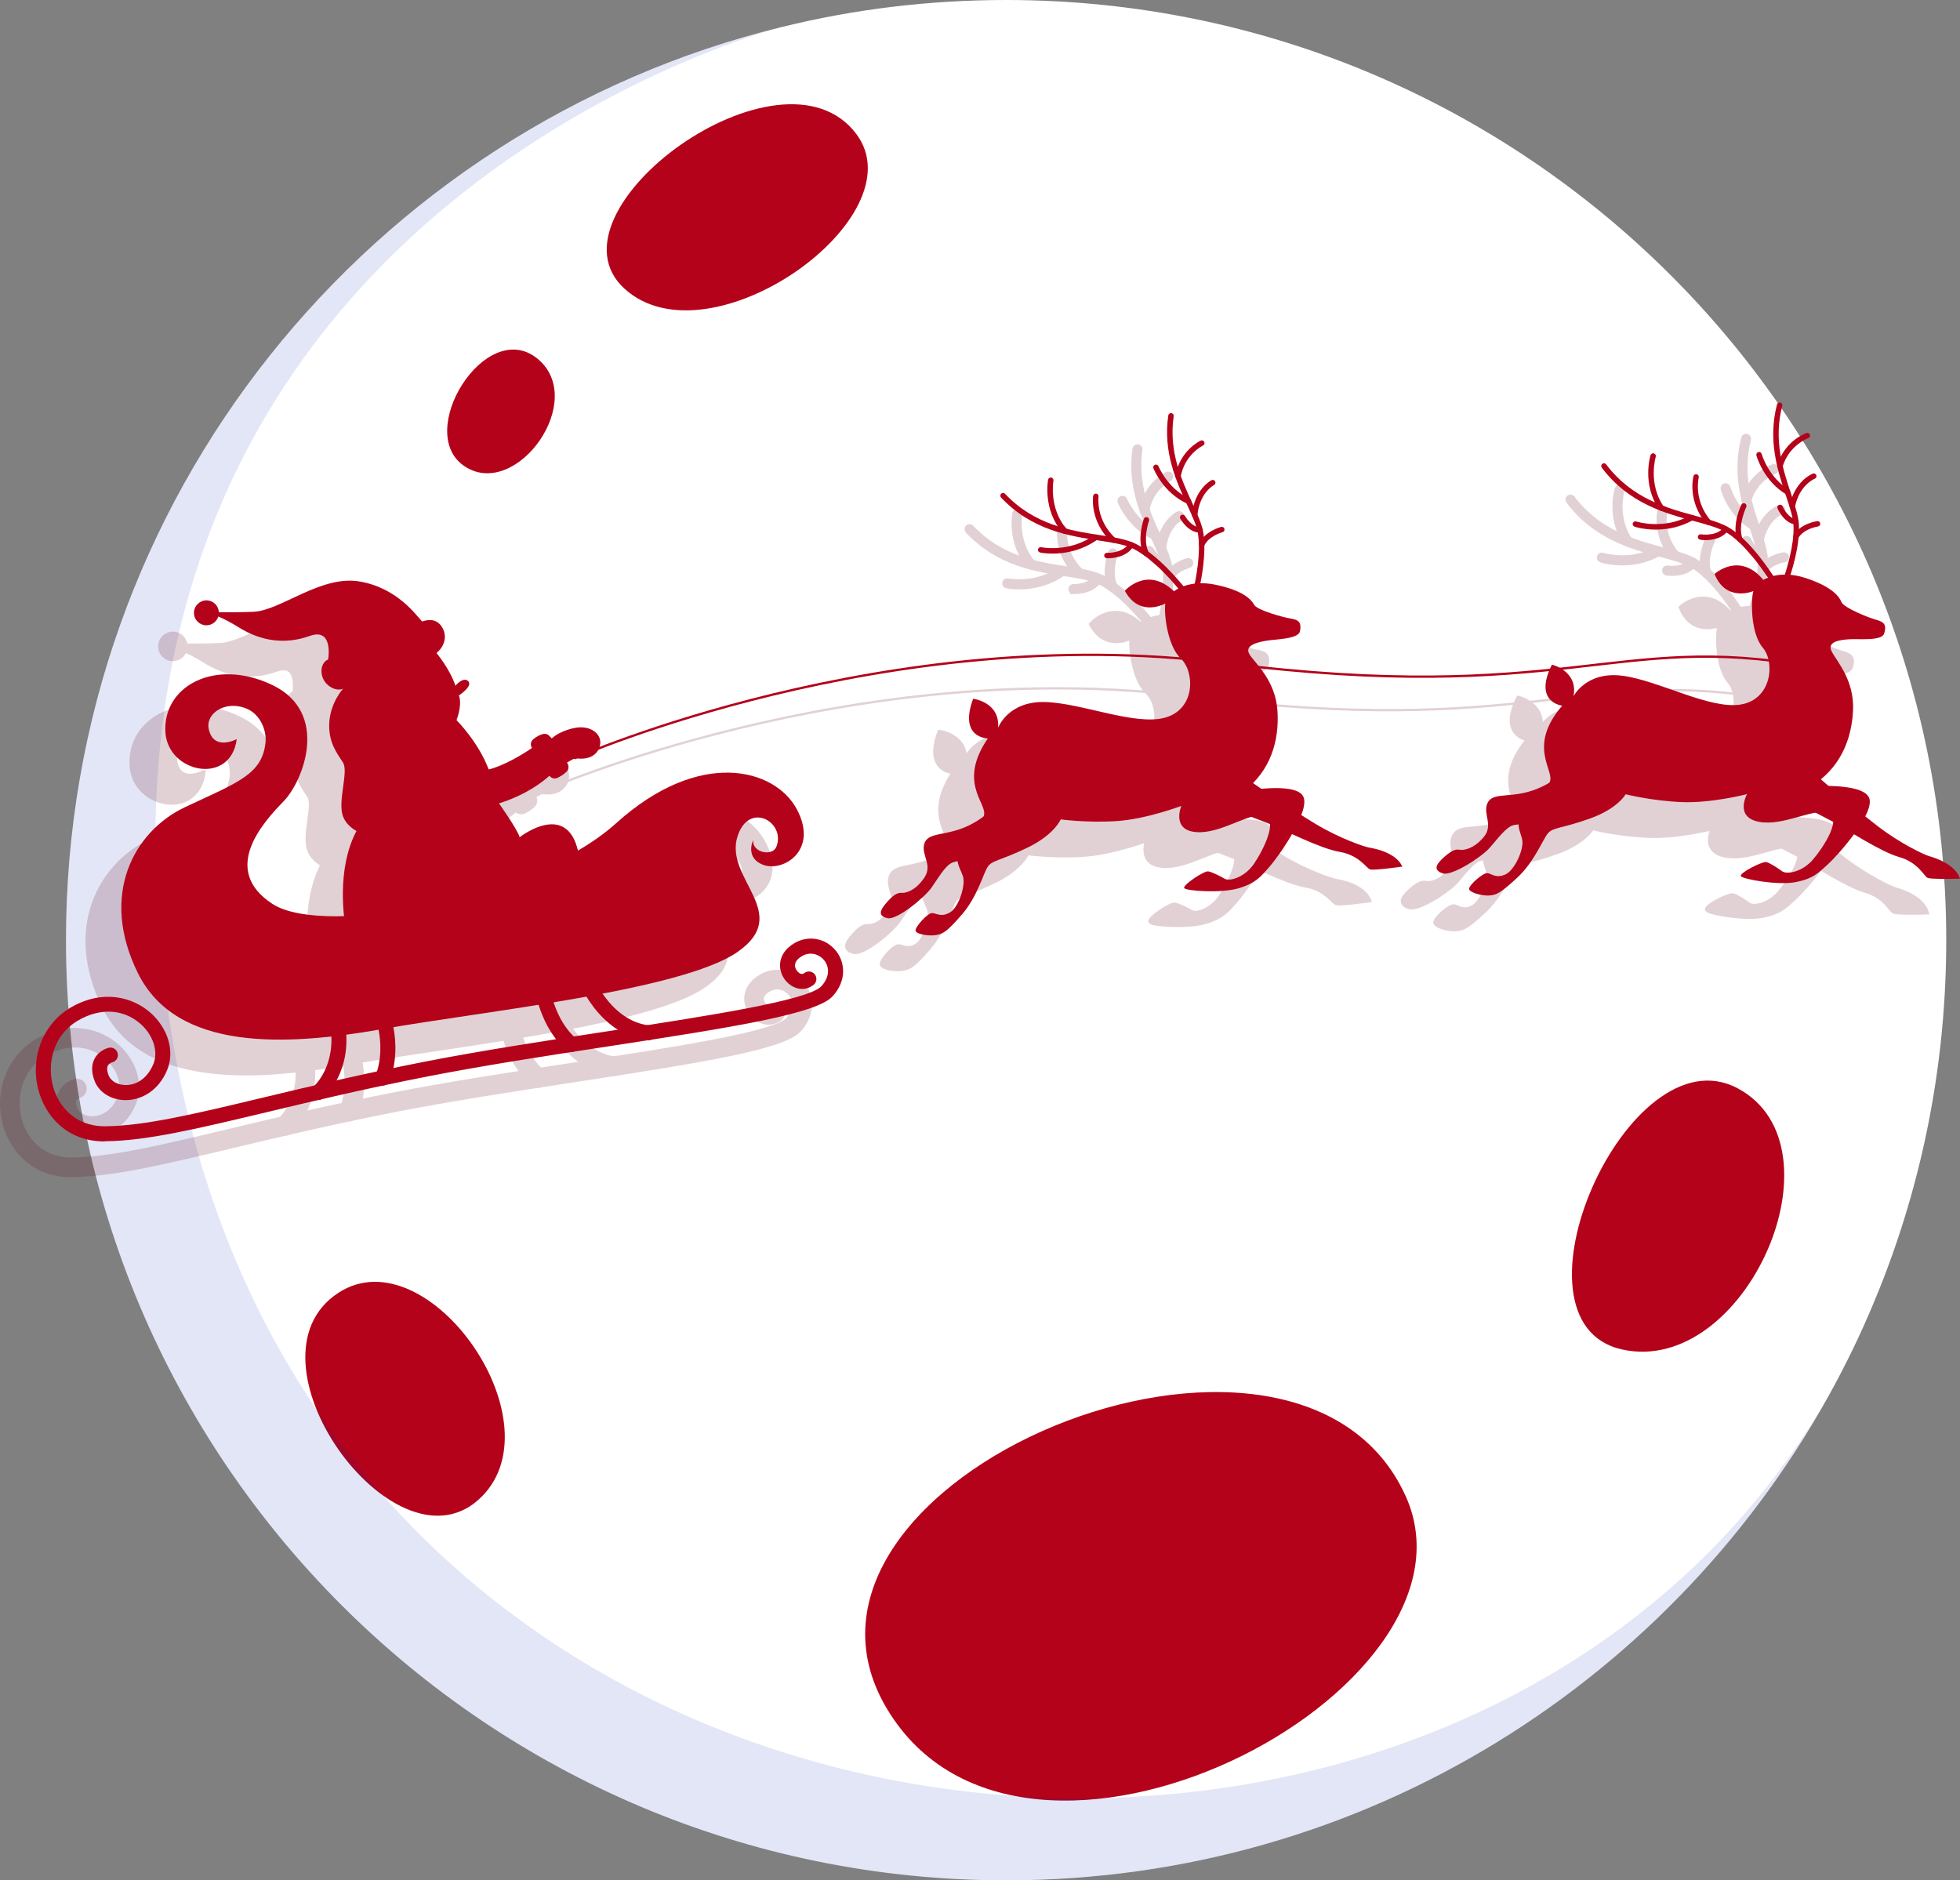 <?xml version="1.0" encoding="UTF-8"?>
<svg id="Layer_2" data-name="Layer 2" xmlns="http://www.w3.org/2000/svg" viewBox="0 0 425.94 408.63">
  <rect x="0" y="0" width="425.94" height="408.63" fill="#808080" stroke="none"/>
  <defs>
    <style>
      .cls-1 {
        opacity: .18;
      }

      .cls-2 {
        fill: #fff;
      }

      .cls-3 {
        fill: #0020ad;
        opacity: .11;
      }

      .cls-4 {
        fill: #b4021a;
      }

      .cls-5 {
        fill: #5c0010;
      }

      .cls-5, .cls-6 {
        stroke: #5c0010;
      }

      .cls-5, .cls-6, .cls-7 {
        stroke-miterlimit: 10;
      }

      .cls-6, .cls-7 {
        fill: none;
        stroke-linecap: round;
        stroke-width: .5px;
      }

      .cls-7 {
        stroke: #b4021a;
      }
    </style>
  </defs>
  <g id="Layer_1-2" data-name="Layer 1">
    <g>
      <g>
        <g>
          <path class="cls-2" d="M422.95,204.32c0,25.91-4.82,50.69-13.62,73.49-.02,.05-.05,.11-.07,.18-.35,.86-.69,1.73-1.04,2.62-.04,.11-.07,.2-.13,.31-2.66,6.63-5.68,13.07-9.01,19.32-.05,.09-.11,.2-.16,.31-34.41,64.33-102.24,108.08-180.27,108.08-112.83,0-204.31-91.47-204.31-204.31C14.33,108.28,80.61,27.71,169.92,5.86l.22-.05c15.55-3.81,31.79-5.81,48.5-5.81,112.83,0,204.31,91.47,204.31,204.32Z"/>
          <g>
            <path class="cls-4" d="M305.49,325.17c19.13,42.42-83.07,95.78-112.74,46.18-29.67-49.6,88.98-98.89,112.74-46.18Z"/>
            <path class="cls-4" d="M377.6,236.5c23.81,12.67,1.69,62.68-25.09,56.77-26.78-5.91,1.29-69.44,25.09-56.77Z"/>
            <path class="cls-4" d="M186.13,29.17c13.47,18.1-31.92,50.38-50.4,33.58-18.48-16.8,34.16-55.4,50.4-33.58Z"/>
            <path class="cls-4" d="M73.5,280.98c19.56-12.84,48.8,28.95,30.32,45.08-18.48,16.13-52.23-30.69-30.32-45.08Z"/>
            <path class="cls-4" d="M116.7,77.87c11.2,8.96-4.43,30.8-15.65,23.52-11.23-7.28,4.45-32.48,15.65-23.52Z"/>
          </g>
        </g>
        <path class="cls-3" d="M398.91,300.55c-34.41,64.33-102.24,108.08-180.27,108.08-112.83,0-204.31-91.47-204.31-204.31C14.33,108.28,80.61,27.71,169.92,5.86,163.2,7.65,6.27,51.07,37.99,228.76c5.37,30.1,16.17,55.95,30.83,77.62,4.48,6.59,9.29,12.8,14.42,18.61,35.49,40.18,85.99,61.83,137.18,65.29,6.79,.46,13.6,.6,20.37,.42,64.04-1.73,126.14-31.97,158.13-90.15Z"/>
      </g>
      <g>
        <g class="cls-1">
          <g>
            <path class="cls-5" d="M247.85,135.78s3.11-2.67,9.06-1.42c5.95,1.24,7.73,3.2,8.35,4.35,.62,1.16,6.31,2.75,8.09,3.02,1.78,.27,2.22,1.07,1.87,2.75-.36,1.69-5.15,1.69-7.29,2.04-2.13,.36-4.89,1.07-3.64,3.02,1.24,1.96,5.6,5.6,6.04,12.17,.44,6.58-1.51,13.06-7.29,17.51,0,0,10.84-2.04,12.8,.98,1.96,3.02-5.33,13.29-7.2,15.4-1.87,2.11-2.87,3.53-6.63,4.69-3.76,1.16-11.5,.62-11.94,0-.44-.62,4.35-3.82,5.24-3.64,.89,.18,2.49,.98,3.55,1.6,1.07,.62,4.35-.27,6.4-3.29,2.04-3.02,5.33-9.6,2.13-10.4-3.2-.8-9.33,4-14.75,3.55-5.42-.44-3.2-5.69-3.2-5.69,0,0-7.46,2.84-13.95,3.29-6.49,.44-12.26-.36-12.26-.36,0,0-1.33,3.29-7.2,6.13-5.87,2.84-7.64,2.72-8.62,4.11s-2.22,6.46-5.6,10.37c-3.38,3.91-4.18,4.26-5.69,4.53-1.51,.27-4.35-.17-4.44-.97s2.67-3.91,3.64-3.82,2.04,.98,3.91-.18c1.87-1.16,3.38-5.87,2.75-7.82-.62-1.96-2.13-3.38-.36-6.31,1.78-2.93,4.71-4.53,4.98-7.2,.27-2.67-5.6-7.11,.8-16.44,0,0-6.4,0-3.2-8.62,0,0,5.87,.71,5.42,6.31,0,0,2.13-5.78,10.13-5.6s19.64,5.24,26.22,3.38c6.58-1.87,6.4-9.95,3.38-12.8-3.02-2.84-3.73-10.13-3.38-12,0,0-5.6,3.2-8.8-2.75,0,0,4.8-5.51,10.66,.09Z"/>
            <path class="cls-5" d="M262.69,175.73c0,.27,10.56,7.38,15.84,10.56,5.28,3.19,10.65,5.01,11.75,5.19,1.09,.18,5.83,1.06,7.19,4.13,0,0-6.19,.88-7.01,.61-.82-.27-2.37-3.1-6.65-3.82-4.28-.73-12.23-4.85-15.08-6.02-2.85-1.17-10.68-3.9-12.32-5.54-1.64-1.64,6.28-5.1,6.28-5.1Z"/>
            <path class="cls-5" d="M208.7,182.65s-2.28,2.82-6.65,4.55c-4.37,1.73-7.74,1-8.47,3.46-.73,2.46,1.91,4.55,0,7.37-1.91,2.82-3.96,3.29-4.71,3.28s-1.49-.11-3.3,1.91c-1.82,2.02-2,3.11,0,3.6,2,.49,8.01-4.42,9.56-6.61s3-4.83,4.55-5.47c1.55-.64,9.01-1.18,14.66-6.19,5.65-5.01-5.65-5.92-5.65-5.92Z"/>
            <g>
              <g>
                <path class="cls-5" d="M250.8,137.24c-.06,0-.12,0-.17-.03-.22-.07-.28-.14-.98-.99-1.63-1.98-5.94-7.24-10.53-9.63-1.83-.96-4.49-1.37-7.57-1.84-6.5-1-14.6-2.25-21.28-9.34-.22-.24-.21-.61,.02-.84,.24-.22,.61-.21,.84,.02,6.4,6.79,14.27,8.01,20.6,8.98,3.18,.49,5.93,.92,7.94,1.96,4.8,2.5,9.23,7.9,10.89,9.93,.24,.3,.49,.6,.58,.69,.2,.14,.3,.41,.22,.65-.08,.25-.31,.42-.56,.42Z"/>
                <path class="cls-5" d="M221.47,127.59c-1.58,0-2.62-.21-2.72-.24-.32-.07-.52-.38-.45-.7,.07-.32,.38-.52,.7-.45,.06,.01,6.12,1.25,11.55-2.63,.27-.19,.64-.13,.82,.14,.19,.27,.13,.63-.14,.82-3.57,2.54-7.31,3.06-9.76,3.06Z"/>
                <path class="cls-5" d="M224.12,123.3c-.17,0-.33-.07-.45-.2-4.36-5.05-3.23-11.31-3.18-11.57,.06-.32,.37-.53,.69-.47,.32,.06,.53,.37,.47,.69-.01,.06-1.07,5.97,2.91,10.58,.21,.25,.19,.62-.06,.83-.11,.1-.25,.14-.39,.14Z"/>
                <path class="cls-5" d="M234.66,125.25c-.15,0-.29-.05-.4-.16-4.76-4.48-4.02-9.82-3.99-10.04,.05-.32,.35-.54,.67-.5,.32,.05,.54,.35,.5,.67,0,.05-.67,4.97,3.63,9.01,.24,.22,.25,.6,.03,.84-.12,.12-.27,.19-.43,.19Z"/>
                <path class="cls-5" d="M241.81,128.18c-.22,0-.43-.12-.53-.33-1.6-3.22-.05-7.61,.02-7.8,.11-.31,.45-.47,.76-.35,.31,.11,.47,.45,.36,.76-.02,.04-1.45,4.1-.07,6.87,.15,.29,.03,.65-.27,.79-.08,.04-.17,.06-.26,.06Z"/>
                <path class="cls-5" d="M233.51,128.6c-.16,0-.26,0-.28,0-.33-.02-.57-.3-.55-.62,.02-.33,.28-.57,.62-.56,.03,0,3.39,.16,4.74-2.04,.17-.28,.53-.37,.81-.19,.28,.17,.36,.53,.19,.81-1.48,2.41-4.58,2.61-5.54,2.61Z"/>
              </g>
              <g>
                <path class="cls-5" d="M252.56,136.78c-.25,0-.48-.16-.56-.41-.06-.19-.04-.28,.14-1.16,.43-2.06,1.59-7.53,.93-11.9-.26-1.75-1.23-3.84-2.34-6.26-2.36-5.12-5.29-11.48-4.12-19.49,.05-.32,.34-.55,.67-.5,.32,.05,.55,.35,.5,.67-1.12,7.66,1.73,13.85,4.02,18.83,1.15,2.5,2.15,4.67,2.44,6.58,.69,4.58-.49,10.2-.94,12.32-.08,.36-.13,.61-.15,.72,0,.26-.16,.5-.41,.58-.06,.02-.12,.03-.18,.03Z"/>
                <path class="cls-5" d="M250.99,116.81c-.08,0-.16-.02-.24-.05-5.18-2.32-7.29-7.48-7.37-7.7-.12-.3,.03-.65,.33-.77,.3-.12,.65,.03,.77,.33,.02,.05,2.03,4.93,6.76,7.06,.3,.13,.43,.48,.3,.78-.1,.22-.31,.35-.54,.35Z"/>
                <path class="cls-5" d="M248.71,111.35s-.07,0-.11-.01c-.32-.06-.53-.37-.47-.69,1.03-5.48,5.33-7.54,5.51-7.62,.29-.14,.64,0,.78,.28,.14,.29,.01,.65-.28,.79-.04,.02-3.94,1.91-4.85,6.77-.05,.28-.3,.48-.58,.48Z"/>
                <path class="cls-5" d="M252.34,119.79s-.04,0-.05,0c-.33-.03-.56-.32-.54-.64,.5-5.5,4.08-7.43,4.23-7.51,.29-.15,.65-.04,.8,.25,.15,.29,.04,.64-.25,.8-.14,.07-3.16,1.75-3.6,6.57-.03,.31-.29,.54-.59,.54Z"/>
                <path class="cls-5" d="M253.85,126.24c-.08,0-.16-.02-.24-.05-.3-.13-.43-.48-.29-.78,1.22-2.68,4.61-3.58,4.76-3.62,.32-.08,.64,.11,.72,.43,.08,.32-.11,.64-.42,.72-.03,0-3,.8-3.98,2.96-.1,.22-.31,.35-.54,.35Z"/>
                <path class="cls-5" d="M253.46,123.04c-2.51,0-4.18-2.91-4.25-3.03-.16-.28-.06-.64,.23-.8,.28-.16,.64-.06,.8,.22,.01,.02,1.4,2.43,3.22,2.43h.04c.32,0,.59,.26,.59,.58,0,.33-.26,.59-.58,.6-.02,0-.03,0-.05,0Z"/>
              </g>
            </g>
          </g>
          <g>
            <path class="cls-5" d="M375.92,133.31s3.38-2.31,9.17-.42c5.78,1.89,7.33,4.03,7.82,5.25,.49,1.22,5.97,3.43,7.71,3.89,1.74,.46,2.09,1.3,1.55,2.94-.54,1.64-5.31,1.11-7.47,1.23-2.16,.12-4.98,.52-3.95,2.6,1.02,2.08,4.95,6.18,4.67,12.77-.28,6.59-2.94,12.82-9.17,16.6,0,0,11-.84,12.61,2.38,1.61,3.22-6.76,12.62-8.85,14.51-2.09,1.89-3.24,3.19-7.11,3.93-3.87,.73-11.49-.65-11.87-1.31s4.75-3.32,5.61-3.04c.86,.27,2.37,1.25,3.36,1.98,.99,.74,4.36,.21,6.72-2.56s6.36-8.95,3.26-10.1c-3.09-1.15-9.71,2.95-15.05,1.91-5.34-1.04-2.55-6.01-2.55-6.01,0,0-7.73,2.01-14.23,1.73-6.5-.27-12.15-1.7-12.15-1.7,0,0-1.69,3.12-7.83,5.3-6.14,2.18-7.89,1.86-9.02,3.14-1.13,1.28-2.92,6.18-6.71,9.69-3.79,3.51-4.62,3.77-6.15,3.87-1.53,.1-4.31-.65-4.31-1.46s3.08-3.59,4.04-3.4c.96,.2,1.92,1.2,3.91,.25,1.98-.94,4-5.46,3.6-7.47-.4-2.01-1.75-3.59,.34-6.31,2.09-2.72,5.18-3.99,5.74-6.61,.56-2.62-4.78-7.68,2.6-16.25,0,0-6.36-.7-2.23-8.92,0,0,5.75,1.35,4.69,6.87,0,0,2.76-5.51,10.69-4.45,7.93,1.06,18.94,7.37,25.68,6.24,6.74-1.13,7.45-9.19,4.76-12.35s-2.59-10.48-2.04-12.3c0,0-5.92,2.56-8.44-3.71,0,0,5.38-4.95,10.59,1.26Z"/>
            <path class="cls-5" d="M386.27,174.66c-.03,.27,9.69,8.49,14.58,12.24,4.9,3.75,10.04,6.15,11.1,6.45,1.07,.3,5.68,1.7,6.7,4.89,0,0-6.25,.19-7.04-.17-.78-.36-2.01-3.34-6.19-4.53-4.17-1.19-11.62-6.16-14.33-7.64s-10.19-5.06-11.64-6.86,6.81-4.38,6.81-4.38Z"/>
            <path class="cls-5" d="M331.85,175.59s-2.57,2.55-7.11,3.79c-4.53,1.24-7.8,.14-8.8,2.51-.99,2.36,1.4,4.74-.81,7.33-2.21,2.6-4.29,2.83-5.04,2.74-.75-.09-1.46-.27-3.49,1.53-2.03,1.8-2.33,2.87-.4,3.58,1.94,.71,8.45-3.51,10.23-5.52,1.78-2,3.52-4.47,5.13-4.93s9.09-.18,15.25-4.54c6.16-4.36-4.96-6.5-4.96-6.5Z"/>
            <g>
              <g>
                <path class="cls-5" d="M378.69,135.09c-.06,0-.11-.02-.17-.05-.21-.09-.26-.17-.86-1.09-1.4-2.15-5.11-7.85-9.4-10.73-1.72-1.15-4.32-1.85-7.33-2.67-6.35-1.71-14.26-3.84-20.12-11.63-.2-.26-.14-.63,.12-.83,.26-.2,.63-.14,.83,.12,5.62,7.46,13.31,9.53,19.48,11.2,3.11,.84,5.8,1.56,7.68,2.83,4.49,3.02,8.3,8.87,9.74,11.07,.21,.32,.42,.65,.5,.75,.18,.17,.25,.44,.15,.67-.11,.24-.36,.38-.61,.35Z"/>
                <path class="cls-5" d="M350.6,122.27c-1.57-.17-2.58-.5-2.68-.54-.31-.1-.48-.44-.37-.75,.1-.31,.44-.48,.75-.37,.06,.02,5.94,1.91,11.77-1.34,.29-.16,.65-.06,.8,.23,.16,.29,.06,.64-.23,.8-3.82,2.14-7.6,2.24-10.04,1.97Z"/>
                <path class="cls-5" d="M353.71,118.3c-.16-.02-.32-.11-.42-.25-3.77-5.5-1.96-11.59-1.88-11.85,.1-.31,.43-.48,.74-.39,.31,.1,.49,.43,.39,.74-.02,.06-1.72,5.82,1.73,10.83,.18,.27,.12,.64-.15,.82-.12,.08-.26,.11-.4,.1Z"/>
                <path class="cls-5" d="M363.97,121.4c-.14-.02-.28-.08-.38-.2-4.24-4.98-2.91-10.2-2.86-10.42,.08-.31,.4-.5,.72-.42,.32,.08,.5,.41,.42,.72-.01,.05-1.21,4.86,2.61,9.35,.21,.25,.18,.62-.07,.83-.13,.11-.29,.15-.45,.14Z"/>
                <path class="cls-5" d="M370.76,125.09c-.22-.02-.41-.17-.49-.38-1.24-3.38,.79-7.57,.88-7.75,.14-.29,.5-.41,.79-.27,.29,.14,.41,.5,.27,.79-.02,.04-1.89,3.92-.83,6.82,.11,.31-.04,.65-.35,.76-.09,.03-.18,.04-.27,.03Z"/>
                <path class="cls-5" d="M362.46,124.6c-.16-.02-.26-.03-.28-.04-.32-.06-.54-.36-.48-.68,.05-.32,.34-.53,.68-.48,.03,0,3.35,.54,4.94-1.5,.2-.26,.57-.3,.83-.1,.26,.2,.3,.57,.1,.83-1.74,2.23-4.84,2.09-5.79,1.98Z"/>
              </g>
              <g>
                <path class="cls-5" d="M380.49,134.83c-.25-.03-.46-.21-.51-.47-.04-.2,0-.29,.27-1.14,.66-2,2.41-7.31,2.23-11.72-.07-1.77-.8-3.95-1.64-6.48-1.78-5.34-3.99-12-1.95-19.83,.08-.32,.4-.5,.72-.42,.32,.08,.5,.41,.42,.72-1.96,7.49,.2,13.96,1.93,19.15,.87,2.62,1.62,4.88,1.7,6.81,.19,4.63-1.61,10.09-2.29,12.14-.11,.35-.2,.59-.23,.7-.02,.26-.21,.48-.47,.53-.06,.01-.12,.01-.18,0Z"/>
                <path class="cls-5" d="M381.13,114.8c-.08,0-.16-.03-.23-.08-4.89-2.88-6.42-8.23-6.48-8.46-.09-.31,.1-.64,.41-.73,.31-.09,.64,.1,.73,.41,.01,.05,1.48,5.13,5.94,7.76,.28,.17,.38,.53,.21,.81-.12,.21-.35,.31-.57,.29Z"/>
                <path class="cls-5" d="M379.47,109.12s-.07-.01-.11-.02c-.31-.1-.49-.43-.39-.74,1.63-5.33,6.13-6.91,6.32-6.97,.31-.1,.64,.06,.75,.37,.11,.31-.06,.64-.37,.75-.04,.01-4.12,1.47-5.57,6.2-.08,.28-.35,.45-.63,.42Z"/>
                <path class="cls-5" d="M382.15,117.92s-.04,0-.05,0c-.32-.07-.53-.38-.46-.7,1.1-5.42,4.87-6.94,5.03-7,.31-.12,.65,.03,.76,.34,.12,.3-.03,.65-.33,.76-.14,.06-3.34,1.39-4.31,6.14-.06,.3-.34,.5-.64,.47Z"/>
                <path class="cls-5" d="M382.94,124.49c-.08,0-.16-.03-.24-.08-.28-.17-.37-.53-.21-.81,1.5-2.53,4.98-3.05,5.13-3.07,.32-.05,.62,.18,.67,.5,.05,.32-.18,.62-.5,.67-.03,0-3.07,.46-4.28,2.51-.12,.21-.35,.31-.57,.29Z"/>
                <path class="cls-5" d="M382.9,121.26c-2.5-.28-3.83-3.35-3.89-3.48-.13-.3,.01-.65,.31-.77,.3-.13,.65,.01,.78,.31,.01,.03,1.12,2.57,2.93,2.77,.01,0,.03,0,.04,0,.32,.04,.55,.32,.52,.64-.03,.33-.32,.56-.64,.53-.02,0-.03,0-.05,0Z"/>
              </g>
            </g>
          </g>
          <g>
            <path class="cls-5" d="M117.23,165.55c-2.62,.66-3.98,1.63-4.61,2.22-.2-.22-.4-.43-.61-.64-.36-.34-.87-.45-1.35-.31-.57,.16-1.36,.5-2.13,1.19-.53,.47-.6,1.25-.21,1.83-5.81,3.95-9.41,4.67-9.41,4.67-2.24-5.98-6.99-10.72-6.99-10.72,1.36-3.74,.51-5.36,.51-5.36,0,0,3.38-2.19,1.87-3.24-1.07-.75-2.62,1.12-2.62,1.12-1.25-3.74-4.11-7.1-4.11-7.1,2.5-2.12,2.12-4.86,.63-6.35s-3.74-.5-3.74-.5c-1.25-1.25-5.36-7.35-13.71-8.72-8.35-1.37-17.07,6.35-22.93,6.6-2.87,.12-5.55,.12-7.55,.1-.07-1.44-1.24-2.58-2.7-2.58s-2.71,1.21-2.71,2.71,1.21,2.71,2.71,2.71c1.22,0,2.24-.81,2.58-1.91,1.18,.5,2.66,1.24,4.43,2.35,4.98,3.11,10.22,3.74,15.45,1.87,5.23-1.87,3.99,5.11,3.99,5.11-1.99,.87-1.87,4.11,0,5.61s3.24,.75,3.24,.75c0,0-2.74,2.99-2.99,7.35-.25,4.36,1.74,6.73,2.99,8.72s-1.25,8.47,0,11.71c.57,1.47,1.75,2.48,2.92,3.14-4.51,8.46-2.53,19.79-2.53,19.79,28.91-2.24,50.93-14.14,50.93-14.14-2.01-12.89-12.94-4.3-12.94-4.3-.5-1.74-4.49-7.35-4.49-7.35,6.04-1.88,9.71-4.86,10.97-6.01,.37,.52,1.05,.75,1.66,.49,.61-.26,1.35-.69,2.05-1.35,.42-.41,.54-1.04,.31-1.58-.06-.13-.13-.29-.2-.44l1.73-.95s3.8,.87,5.17-1.99c1.37-2.87-1.62-5.48-5.61-4.49Z"/>
            <path class="cls-5" d="M15.47,255.34c-8.37,0-12.91-5.7-14.37-11.06-1.94-7.13,.96-14.56,7.05-18.08,7.06-4.07,13.51-2.11,17.18,1.09,3.88,3.38,5.39,8.37,3.76,12.41-1.98,4.91-5.96,6.66-9.04,6.66-.02,0-.04,0-.06,0-3.1-.02-5.74-1.66-6.71-4.17-.72-1.86-.72-3.49,0-4.85,.97-1.83,2.85-2.31,3.06-2.36,.88-.2,1.75,.34,1.96,1.22,.2,.87-.33,1.74-1.2,1.95-.05,.01-.68,.2-.95,.73-.3,.6-.07,1.48,.18,2.12,.48,1.23,1.96,2.07,3.69,2.08,.01,0,.03,0,.04,0,2.59,0,4.84-1.72,6.01-4.62,1.1-2.72-.09-6.31-2.88-8.73-3.66-3.18-8.68-3.46-13.41-.73-5.65,3.25-6.85,9.57-5.53,14.39,1.14,4.19,4.69,8.65,11.23,8.65,.04,0,.09,0,.13,0,8.54-.08,19.35-2.66,34.31-6.24,10.08-2.41,21.51-5.14,35.23-7.82,12.24-2.39,25.98-4.5,39.27-6.53,21.61-3.31,43.95-6.73,46.8-9.85,2.01-2.21,1.63-4.35,.61-5.63-.98-1.22-2.91-2.03-4.83-.91-.72,.42-1.57,1.12-1.51,2.11,.04,.78,.62,1.45,1.14,1.68,.48,.21,.74,0,.85-.08,.7-.57,1.73-.46,2.29,.24,.57,.7,.46,1.73-.24,2.29-1.2,.97-2.78,1.17-4.22,.52-1.73-.77-2.97-2.57-3.07-4.49-.11-2.02,1.04-3.88,3.14-5.1,3.07-1.78,6.77-1.08,9.01,1.69,1.93,2.39,2.45,6.37-.73,9.87-3.45,3.79-20.76,6.6-48.71,10.88-13.26,2.03-26.97,4.13-39.14,6.51-13.65,2.67-25.04,5.39-35.1,7.79-15.17,3.62-26.13,6.24-35.04,6.32-.06,0-.12,0-.17,0Z"/>
            <g>
              <path class="cls-5" d="M61.87,246.33c-.46,0-.92-.2-1.24-.58-.58-.68-.5-1.71,.18-2.29,.23-.2,5.23-4.68,3.62-13.69-.16-.89,.43-1.73,1.32-1.89,.89-.16,1.73,.43,1.89,1.32,1.95,10.94-4.44,16.52-4.72,16.75-.31,.26-.68,.39-1.05,.39Z"/>
              <path class="cls-5" d="M75.81,243.23c-.25,0-.5-.06-.73-.17-.8-.4-1.13-1.38-.73-2.18,.05-.1,2.35-5.05-.09-12.71-.27-.86,.2-1.77,1.06-2.05,.86-.27,1.77,.2,2.05,1.06,2.88,9.04,.03,14.91-.1,15.15-.29,.57-.86,.9-1.46,.9Z"/>
              <path class="cls-5" d="M116.95,235.92c-.36,0-.73-.12-1.03-.37-5.85-4.79-7.07-13.63-7.12-14.01-.12-.89,.51-1.71,1.4-1.83,.89-.12,1.71,.51,1.83,1.4,.01,.08,1.11,7.95,5.95,11.91,.7,.57,.8,1.6,.23,2.29-.32,.39-.79,.6-1.26,.6Z"/>
              <path class="cls-5" d="M133.59,233.36c-.06,0-.13,0-.2-.01-10.86-1.3-15.28-13.49-15.46-14.01-.3-.85,.15-1.78,1-2.08,.85-.3,1.78,.15,2.08,1,.05,.14,3.95,10.8,12.77,11.86,.89,.11,1.53,.92,1.43,1.81-.1,.83-.8,1.44-1.62,1.44Z"/>
            </g>
            <path class="cls-5" d="M44.16,167.9s-5.17,2.79-6.12-2.37c-.57-3.12,3.46-6.06,8.02-4.35,3.26,1.22,4.62,4.89,4.35,7.47-.73,6.96-6.11,8.7-17.39,13.99-11.28,5.3-18.75,19.16-10.33,36.14,8.42,16.98,31.93,15.9,53.4,12.09,21.47-3.8,64.81-8.29,76.9-16.71,12.09-8.42-2.99-15.9,0-25.14,2.51-7.77,10.6-2.99,8.42,2.31-.88,2.15-5.31,1.22-5.03-1.49,0,0-1.9,3.94,2.31,5.43,4.21,1.49,11.96-3.13,7.2-12.09-4.76-8.97-21.2-13.32-39.27,2.99-18.07,16.3-63.32,25-74.73,17.53-11.41-7.47-1.9-17.8,2.45-22.28,4.35-4.48,10.05-19.29-2.45-25.27-12.5-5.98-23.91,.27-23.23,10.33,.6,8.83,14.19,11.56,15.5,1.42Z"/>
          </g>
          <path class="cls-6" d="M117.67,172.02s67.74-29.93,141.14-20.65c73.4,9.28,85.34-6.86,126.75,.69"/>
        </g>
        <g>
          <g>
            <path class="cls-4" d="M255.13,128.5s3.11-2.67,9.06-1.42c5.95,1.24,7.73,3.2,8.35,4.35,.62,1.16,6.31,2.75,8.09,3.02,1.78,.27,2.22,1.07,1.87,2.75-.36,1.69-5.15,1.69-7.29,2.04-2.13,.36-4.89,1.07-3.64,3.02s5.6,5.6,6.04,12.17c.44,6.58-1.51,13.06-7.29,17.51,0,0,10.84-2.04,12.8,.98,1.96,3.02-5.33,13.29-7.2,15.4-1.87,2.11-2.87,3.53-6.63,4.69-3.76,1.16-11.5,.62-11.94,0-.44-.62,4.35-3.82,5.24-3.64,.89,.18,2.49,.98,3.55,1.6,1.07,.62,4.35-.27,6.4-3.29,2.04-3.02,5.33-9.6,2.13-10.4-3.2-.8-9.33,4-14.75,3.55-5.42-.44-3.2-5.69-3.2-5.69,0,0-7.46,2.84-13.95,3.29-6.49,.44-12.26-.36-12.26-.36,0,0-1.33,3.29-7.2,6.13-5.87,2.84-7.64,2.72-8.62,4.11s-2.22,6.46-5.6,10.37c-3.38,3.91-4.18,4.26-5.69,4.53-1.51,.27-4.35-.17-4.44-.97s2.67-3.91,3.64-3.82,2.04,.98,3.91-.18c1.87-1.16,3.38-5.87,2.75-7.82-.62-1.96-2.13-3.38-.36-6.31,1.78-2.93,4.71-4.53,4.98-7.2,.27-2.67-5.6-7.11,.8-16.44,0,0-6.4,0-3.2-8.62,0,0,5.87,.71,5.42,6.31,0,0,2.13-5.78,10.13-5.6,8,.18,19.64,5.24,26.22,3.38,6.58-1.87,6.4-9.95,3.38-12.8-3.02-2.84-3.73-10.13-3.38-12,0,0-5.6,3.2-8.8-2.75,0,0,4.8-5.51,10.66,.09Z"/>
            <path class="cls-4" d="M269.97,168.45c0,.27,10.56,7.38,15.84,10.56,5.28,3.19,10.65,5.01,11.75,5.19,1.09,.18,5.83,1.06,7.19,4.13,0,0-6.19,.88-7.01,.61-.82-.27-2.37-3.1-6.65-3.82-4.28-.73-12.23-4.85-15.08-6.02-2.85-1.17-10.68-3.9-12.32-5.54-1.64-1.64,6.28-5.1,6.28-5.1Z"/>
            <path class="cls-4" d="M215.98,175.37s-2.28,2.82-6.65,4.55c-4.37,1.73-7.74,1-8.47,3.46-.73,2.46,1.91,4.55,0,7.37-1.91,2.82-3.96,3.29-4.71,3.28s-1.49-.11-3.3,1.91c-1.82,2.02-2,3.11,0,3.6,2,.49,8.01-4.42,9.56-6.61s3-4.83,4.55-5.47c1.55-.64,9.01-1.18,14.66-6.19,5.65-5.01-5.65-5.92-5.65-5.92Z"/>
            <g>
              <g>
                <path class="cls-4" d="M258.08,129.96c-.06,0-.12,0-.17-.03-.22-.07-.28-.14-.98-.99-1.63-1.98-5.94-7.24-10.53-9.63-1.83-.96-4.49-1.37-7.57-1.84-6.5-1-14.6-2.25-21.28-9.34-.22-.24-.21-.61,.02-.84,.24-.22,.61-.21,.84,.02,6.4,6.79,14.27,8.01,20.6,8.98,3.18,.49,5.93,.92,7.94,1.96,4.8,2.5,9.23,7.9,10.89,9.93,.24,.3,.49,.6,.58,.69,.2,.14,.3,.41,.22,.65-.08,.25-.31,.42-.56,.42Z"/>
                <path class="cls-4" d="M228.75,120.31c-1.58,0-2.62-.21-2.72-.24-.32-.07-.52-.38-.45-.7,.07-.32,.38-.52,.7-.45,.06,.01,6.12,1.25,11.55-2.63,.27-.19,.64-.13,.82,.14,.19,.27,.13,.63-.14,.82-3.57,2.54-7.31,3.06-9.76,3.06Z"/>
                <path class="cls-4" d="M231.4,116.02c-.17,0-.33-.07-.45-.2-4.36-5.05-3.23-11.31-3.18-11.57,.06-.32,.37-.53,.69-.47,.32,.06,.53,.37,.47,.69-.01,.06-1.07,5.97,2.91,10.58,.21,.25,.19,.62-.06,.83-.11,.1-.25,.14-.39,.14Z"/>
                <path class="cls-4" d="M241.95,117.97c-.15,0-.29-.05-.4-.16-4.76-4.48-4.02-9.82-3.99-10.04,.05-.32,.35-.54,.67-.5,.32,.05,.54,.35,.5,.67,0,.05-.67,4.97,3.63,9.01,.24,.22,.25,.6,.03,.84-.12,.12-.27,.19-.43,.19Z"/>
                <path class="cls-4" d="M249.09,120.89c-.22,0-.43-.12-.53-.33-1.6-3.22-.05-7.61,.02-7.8,.11-.31,.45-.47,.76-.35,.31,.11,.47,.45,.36,.76-.02,.04-1.45,4.1-.07,6.87,.15,.29,.03,.65-.27,.79-.08,.04-.17,.06-.26,.06Z"/>
                <path class="cls-4" d="M240.79,121.32c-.16,0-.26,0-.28,0-.33-.02-.57-.3-.55-.62,.02-.33,.28-.57,.62-.56,.03,0,3.39,.16,4.74-2.04,.17-.28,.53-.37,.81-.19,.28,.17,.36,.53,.19,.81-1.48,2.41-4.58,2.61-5.54,2.61Z"/>
              </g>
              <g>
                <path class="cls-4" d="M259.84,129.5c-.25,0-.48-.16-.56-.41-.06-.19-.04-.28,.14-1.16,.43-2.06,1.59-7.53,.93-11.9-.26-1.75-1.23-3.84-2.34-6.26-2.36-5.12-5.29-11.48-4.12-19.49,.05-.32,.34-.55,.67-.5,.32,.05,.55,.35,.5,.67-1.12,7.66,1.73,13.85,4.02,18.83,1.15,2.5,2.15,4.67,2.44,6.58,.69,4.58-.49,10.2-.94,12.32-.08,.36-.13,.61-.15,.72,0,.26-.16,.5-.41,.58-.06,.02-.12,.03-.18,.03Z"/>
                <path class="cls-4" d="M258.27,109.52c-.08,0-.16-.02-.24-.05-5.18-2.32-7.29-7.48-7.37-7.7-.12-.3,.03-.65,.33-.77,.3-.12,.65,.03,.77,.33,.02,.05,2.03,4.93,6.76,7.06,.3,.13,.43,.48,.3,.78-.1,.22-.31,.35-.54,.35Z"/>
                <path class="cls-4" d="M256,104.07s-.07,0-.11-.01c-.32-.06-.53-.37-.47-.69,1.03-5.48,5.33-7.54,5.51-7.62,.29-.14,.64,0,.78,.28,.14,.29,.01,.65-.28,.79-.04,.02-3.94,1.91-4.85,6.77-.05,.28-.3,.48-.58,.48Z"/>
                <path class="cls-4" d="M259.63,112.51s-.04,0-.05,0c-.33-.03-.56-.32-.54-.64,.5-5.5,4.08-7.43,4.23-7.51,.29-.15,.65-.04,.8,.25,.15,.29,.04,.64-.25,.8-.14,.07-3.16,1.75-3.6,6.57-.03,.31-.29,.54-.59,.54Z"/>
                <path class="cls-4" d="M261.14,118.96c-.08,0-.16-.02-.24-.05-.3-.13-.43-.48-.29-.78,1.22-2.68,4.61-3.58,4.76-3.62,.32-.08,.64,.11,.72,.43,.08,.32-.11,.64-.42,.72-.03,0-3,.8-3.98,2.96-.1,.22-.31,.35-.54,.35Z"/>
                <path class="cls-4" d="M260.74,115.75c-2.51,0-4.18-2.91-4.25-3.03-.16-.28-.06-.64,.23-.8,.28-.16,.64-.06,.8,.22,.01,.02,1.4,2.43,3.22,2.43h.04c.32,0,.59,.26,.59,.58,0,.33-.26,.59-.58,.6-.02,0-.03,0-.05,0Z"/>
              </g>
            </g>
          </g>
          <g>
            <path class="cls-4" d="M383.2,126.03s3.38-2.31,9.17-.42c5.78,1.89,7.33,4.03,7.82,5.25,.49,1.22,5.97,3.43,7.71,3.89,1.74,.46,2.09,1.3,1.55,2.94-.54,1.64-5.31,1.11-7.47,1.23-2.16,.12-4.98,.52-3.95,2.6,1.02,2.08,4.95,6.18,4.67,12.77-.28,6.59-2.94,12.82-9.17,16.6,0,0,11-.84,12.61,2.38,1.61,3.22-6.76,12.62-8.85,14.51-2.09,1.89-3.24,3.19-7.11,3.93-3.87,.73-11.49-.65-11.87-1.31s4.75-3.32,5.61-3.04c.86,.27,2.37,1.25,3.36,1.98,.99,.74,4.36,.21,6.72-2.56s6.36-8.95,3.26-10.1c-3.09-1.15-9.71,2.95-15.05,1.91-5.34-1.04-2.55-6.01-2.55-6.01,0,0-7.73,2.01-14.23,1.73-6.5-.27-12.15-1.7-12.15-1.7,0,0-1.69,3.12-7.83,5.3-6.14,2.18-7.89,1.86-9.02,3.14-1.13,1.28-2.92,6.18-6.71,9.69-3.79,3.51-4.62,3.77-6.15,3.87-1.53,.1-4.31-.65-4.31-1.46s3.08-3.59,4.04-3.4c.96,.2,1.92,1.2,3.91,.25,1.98-.94,4-5.46,3.6-7.47-.4-2.01-1.75-3.59,.34-6.31,2.09-2.72,5.18-3.99,5.74-6.61,.56-2.62-4.78-7.68,2.6-16.25,0,0-6.36-.7-2.23-8.92,0,0,5.75,1.35,4.69,6.87,0,0,2.76-5.51,10.69-4.45,7.93,1.06,18.94,7.37,25.68,6.24s7.45-9.19,4.76-12.35c-2.69-3.16-2.59-10.48-2.04-12.3,0,0-5.92,2.56-8.44-3.71,0,0,5.38-4.95,10.59,1.26Z"/>
            <path class="cls-4" d="M393.56,167.37c-.03,.27,9.69,8.49,14.58,12.24,4.9,3.75,10.04,6.15,11.1,6.45,1.07,.3,5.68,1.7,6.7,4.89,0,0-6.25,.19-7.04-.17-.78-.36-2.01-3.34-6.19-4.53-4.17-1.19-11.62-6.16-14.33-7.64s-10.19-5.06-11.64-6.86,6.81-4.38,6.81-4.38Z"/>
            <path class="cls-4" d="M339.13,168.31s-2.57,2.55-7.11,3.79c-4.53,1.24-7.8,.14-8.8,2.51-.99,2.36,1.4,4.74-.81,7.33-2.21,2.6-4.29,2.83-5.04,2.74-.75-.09-1.46-.27-3.49,1.53-2.03,1.8-2.33,2.87-.4,3.58,1.94,.71,8.45-3.51,10.23-5.52,1.78-2,3.52-4.47,5.13-4.93s9.09-.18,15.25-4.54c6.16-4.36-4.96-6.5-4.96-6.5Z"/>
            <g>
              <g>
                <path class="cls-4" d="M385.97,127.8c-.06,0-.11-.02-.17-.05-.21-.09-.26-.17-.86-1.09-1.4-2.15-5.11-7.85-9.4-10.73-1.72-1.15-4.32-1.85-7.33-2.67-6.35-1.71-14.26-3.84-20.12-11.63-.2-.26-.14-.63,.12-.83,.26-.2,.63-.14,.83,.12,5.62,7.46,13.31,9.53,19.48,11.2,3.11,.84,5.8,1.56,7.68,2.83,4.49,3.02,8.3,8.87,9.74,11.07,.21,.32,.42,.65,.5,.75,.18,.17,.25,.44,.15,.67-.11,.24-.36,.38-.61,.35Z"/>
                <path class="cls-4" d="M357.89,114.99c-1.57-.17-2.58-.5-2.68-.54-.31-.1-.48-.44-.37-.75,.1-.31,.44-.48,.75-.37,.06,.02,5.94,1.91,11.77-1.34,.29-.16,.65-.06,.8,.23,.16,.29,.06,.64-.23,.8-3.82,2.14-7.6,2.24-10.04,1.97Z"/>
                <path class="cls-4" d="M360.99,111.02c-.16-.02-.32-.11-.42-.25-3.77-5.5-1.96-11.59-1.88-11.85,.1-.31,.43-.48,.74-.39,.31,.1,.49,.43,.39,.74-.02,.06-1.72,5.82,1.73,10.83,.18,.27,.12,.64-.15,.82-.12,.08-.26,.11-.4,.1Z"/>
                <path class="cls-4" d="M371.26,114.11c-.14-.02-.28-.08-.38-.2-4.24-4.98-2.91-10.2-2.86-10.42,.08-.31,.4-.5,.72-.42,.32,.08,.5,.41,.42,.72-.01,.05-1.21,4.86,2.61,9.35,.21,.25,.18,.62-.07,.83-.13,.11-.29,.15-.45,.14Z"/>
                <path class="cls-4" d="M378.04,117.81c-.22-.02-.41-.17-.49-.38-1.24-3.38,.79-7.57,.88-7.75,.14-.29,.5-.41,.79-.27,.29,.14,.41,.5,.27,.79-.02,.04-1.89,3.92-.83,6.82,.11,.31-.04,.65-.35,.76-.09,.03-.18,.04-.27,.03Z"/>
                <path class="cls-4" d="M369.74,117.32c-.16-.02-.26-.03-.28-.04-.32-.06-.54-.36-.48-.68,.05-.32,.34-.53,.68-.48,.03,0,3.35,.54,4.94-1.5,.2-.26,.57-.3,.83-.1,.26,.2,.3,.57,.1,.83-1.74,2.23-4.84,2.09-5.79,1.98Z"/>
              </g>
              <g>
                <path class="cls-4" d="M387.77,127.55c-.25-.03-.46-.21-.51-.47-.04-.2,0-.29,.27-1.14,.66-2,2.41-7.31,2.23-11.72-.07-1.77-.8-3.95-1.64-6.48-1.78-5.34-3.99-12-1.95-19.83,.08-.32,.4-.5,.72-.42,.32,.08,.5,.41,.42,.72-1.96,7.49,.2,13.96,1.93,19.15,.87,2.62,1.62,4.88,1.7,6.81,.19,4.63-1.61,10.09-2.29,12.14-.11,.35-.2,.59-.23,.7-.02,.26-.21,.48-.47,.53-.06,.01-.12,.01-.18,0Z"/>
                <path class="cls-4" d="M388.41,107.52c-.08,0-.16-.03-.23-.08-4.89-2.88-6.42-8.23-6.48-8.46-.09-.31,.1-.64,.41-.73,.31-.09,.64,.1,.73,.41,.01,.05,1.48,5.13,5.94,7.76,.28,.17,.38,.53,.21,.81-.12,.21-.35,.31-.57,.29Z"/>
                <path class="cls-4" d="M386.75,101.84s-.07-.01-.11-.02c-.31-.1-.49-.43-.39-.74,1.63-5.33,6.13-6.91,6.32-6.97,.31-.1,.64,.06,.75,.37,.11,.31-.06,.64-.37,.75-.04,.01-4.12,1.47-5.57,6.2-.08,.28-.35,.45-.63,.42Z"/>
                <path class="cls-4" d="M389.43,110.63s-.04,0-.05,0c-.32-.07-.53-.38-.46-.7,1.1-5.42,4.87-6.94,5.03-7,.31-.12,.65,.03,.76,.34,.12,.3-.03,.65-.33,.76-.14,.06-3.34,1.39-4.31,6.14-.06,.3-.34,.5-.64,.47Z"/>
                <path class="cls-4" d="M390.22,117.21c-.08,0-.16-.03-.24-.08-.28-.17-.37-.53-.21-.81,1.5-2.53,4.98-3.05,5.13-3.07,.32-.05,.62,.18,.67,.5,.05,.32-.18,.62-.5,.67-.03,0-3.07,.46-4.28,2.51-.12,.21-.35,.31-.57,.29Z"/>
                <path class="cls-4" d="M390.18,113.98c-2.5-.28-3.83-3.35-3.89-3.48-.13-.3,.01-.65,.31-.77,.3-.13,.65,.01,.78,.31,.01,.03,1.12,2.57,2.93,2.77,.01,0,.03,0,.04,0,.32,.04,.55,.32,.52,.64-.03,.33-.32,.56-.64,.53-.02,0-.03,0-.05,0Z"/>
              </g>
            </g>
          </g>
          <g>
            <path class="cls-4" d="M124.52,158.26c-2.62,.66-3.98,1.63-4.61,2.22-.2-.22-.4-.43-.61-.64-.36-.34-.87-.45-1.35-.31-.57,.16-1.36,.5-2.13,1.19-.53,.47-.6,1.25-.21,1.83-5.81,3.95-9.41,4.67-9.41,4.67-2.24-5.98-6.99-10.72-6.99-10.72,1.36-3.74,.51-5.36,.51-5.36,0,0,3.38-2.19,1.87-3.24-1.07-.75-2.62,1.12-2.62,1.12-1.25-3.74-4.11-7.1-4.11-7.1,2.5-2.12,2.12-4.86,.63-6.35s-3.74-.5-3.74-.5c-1.25-1.25-5.36-7.35-13.71-8.72-8.35-1.37-17.07,6.35-22.93,6.6-2.87,.12-5.55,.12-7.55,.1-.07-1.44-1.24-2.58-2.7-2.58s-2.71,1.21-2.71,2.71,1.21,2.71,2.71,2.71c1.22,0,2.24-.81,2.58-1.91,1.18,.5,2.66,1.24,4.43,2.35,4.98,3.11,10.22,3.74,15.45,1.87,5.23-1.87,3.99,5.11,3.99,5.11-1.99,.87-1.87,4.11,0,5.61s3.24,.75,3.24,.75c0,0-2.74,2.99-2.99,7.35-.25,4.36,1.74,6.73,2.99,8.72s-1.25,8.47,0,11.71c.57,1.47,1.75,2.48,2.92,3.14-4.51,8.46-2.53,19.79-2.53,19.79,28.91-2.24,50.93-14.14,50.93-14.14-2.01-12.89-12.94-4.3-12.94-4.3-.5-1.74-4.49-7.35-4.49-7.35,6.04-1.88,9.71-4.86,10.97-6.01,.37,.52,1.05,.75,1.66,.49,.61-.26,1.35-.69,2.05-1.35,.42-.41,.54-1.04,.31-1.58-.06-.13-.13-.29-.2-.44l1.73-.95s3.8,.87,5.17-1.99c1.37-2.87-1.62-5.48-5.61-4.49Z"/>
            <path class="cls-4" d="M22.75,248.06c-8.37,0-12.91-5.7-14.37-11.06-1.94-7.13,.96-14.56,7.05-18.08,7.06-4.07,13.51-2.11,17.18,1.09,3.88,3.38,5.39,8.37,3.76,12.41-1.98,4.91-5.96,6.66-9.04,6.66-.02,0-.04,0-.06,0-3.1-.02-5.74-1.66-6.71-4.17-.72-1.86-.72-3.49,0-4.85,.97-1.83,2.85-2.31,3.06-2.36,.88-.2,1.75,.34,1.96,1.22,.2,.87-.33,1.74-1.2,1.95-.05,.01-.68,.2-.95,.73-.3,.6-.07,1.48,.18,2.12,.48,1.23,1.96,2.07,3.69,2.08,.01,0,.03,0,.04,0,2.59,0,4.84-1.72,6.01-4.62,1.1-2.72-.09-6.31-2.88-8.73-3.66-3.18-8.68-3.46-13.41-.73-5.65,3.25-6.85,9.57-5.53,14.39,1.14,4.19,4.69,8.65,11.23,8.65,.04,0,.09,0,.13,0,8.54-.08,19.35-2.66,34.31-6.24,10.08-2.41,21.51-5.14,35.23-7.82,12.24-2.39,25.98-4.5,39.27-6.53,21.61-3.31,43.95-6.73,46.8-9.85,2.01-2.21,1.63-4.35,.61-5.63-.98-1.22-2.91-2.03-4.83-.91-.72,.42-1.57,1.12-1.51,2.11,.04,.78,.62,1.45,1.14,1.68,.48,.21,.74,0,.85-.08,.7-.57,1.73-.46,2.29,.24,.57,.7,.46,1.73-.24,2.29-1.2,.97-2.78,1.17-4.22,.52-1.73-.77-2.97-2.57-3.07-4.49-.11-2.02,1.04-3.88,3.14-5.1,3.07-1.78,6.77-1.08,9.01,1.69,1.93,2.39,2.45,6.37-.73,9.87-3.45,3.79-20.76,6.6-48.71,10.88-13.26,2.03-26.97,4.13-39.14,6.51-13.65,2.67-25.04,5.39-35.1,7.79-15.17,3.62-26.13,6.24-35.04,6.32-.06,0-.12,0-.17,0Z"/>
            <g>
              <path class="cls-4" d="M69.15,239.05c-.46,0-.92-.2-1.24-.58-.58-.68-.5-1.71,.18-2.29,.23-.2,5.23-4.68,3.62-13.69-.16-.89,.43-1.73,1.32-1.89,.89-.16,1.73,.43,1.89,1.32,1.95,10.94-4.44,16.52-4.72,16.75-.31,.26-.68,.39-1.05,.39Z"/>
              <path class="cls-4" d="M83.09,235.94c-.25,0-.5-.06-.73-.17-.8-.4-1.13-1.38-.73-2.18,.05-.1,2.35-5.05-.09-12.71-.27-.86,.2-1.77,1.06-2.05,.86-.27,1.77,.2,2.05,1.06,2.88,9.04,.03,14.91-.1,15.15-.29,.57-.86,.9-1.46,.9Z"/>
              <path class="cls-4" d="M124.23,228.63c-.36,0-.73-.12-1.03-.37-5.85-4.79-7.07-13.63-7.12-14.01-.12-.89,.51-1.71,1.4-1.83,.89-.12,1.71,.51,1.83,1.4,.01,.08,1.11,7.95,5.95,11.91,.7,.57,.8,1.6,.23,2.29-.32,.39-.79,.6-1.26,.6Z"/>
              <path class="cls-4" d="M140.87,226.08c-.06,0-.13,0-.2-.01-10.86-1.3-15.28-13.49-15.46-14.01-.3-.85,.15-1.78,1-2.08,.85-.3,1.78,.15,2.08,1,.05,.14,3.95,10.8,12.77,11.86,.89,.11,1.53,.92,1.43,1.81-.1,.83-.8,1.44-1.62,1.44Z"/>
            </g>
            <path class="cls-4" d="M51.45,160.62s-5.17,2.79-6.12-2.37c-.57-3.12,3.46-6.06,8.02-4.35,3.26,1.22,4.62,4.89,4.35,7.47-.73,6.96-6.11,8.7-17.39,13.99-11.28,5.3-18.75,19.16-10.33,36.14,8.42,16.98,31.93,15.9,53.4,12.09,21.47-3.8,64.81-8.29,76.9-16.71,12.09-8.42-2.99-15.9,0-25.14,2.51-7.77,10.6-2.99,8.42,2.31-.88,2.15-5.31,1.22-5.03-1.49,0,0-1.9,3.94,2.31,5.43,4.21,1.49,11.96-3.13,7.2-12.09-4.76-8.97-21.2-13.32-39.27,2.99-18.07,16.3-63.32,25-74.73,17.53-11.41-7.47-1.9-17.8,2.45-22.28,4.35-4.48,10.05-19.29-2.45-25.27-12.5-5.98-23.91,.27-23.23,10.33,.6,8.83,14.19,11.56,15.5,1.42Z"/>
          </g>
          <path class="cls-7" d="M124.95,164.74s67.74-29.93,141.14-20.65c73.4,9.28,85.34-6.86,126.75,.69"/>
        </g>
      </g>
    </g>
  </g>
</svg>